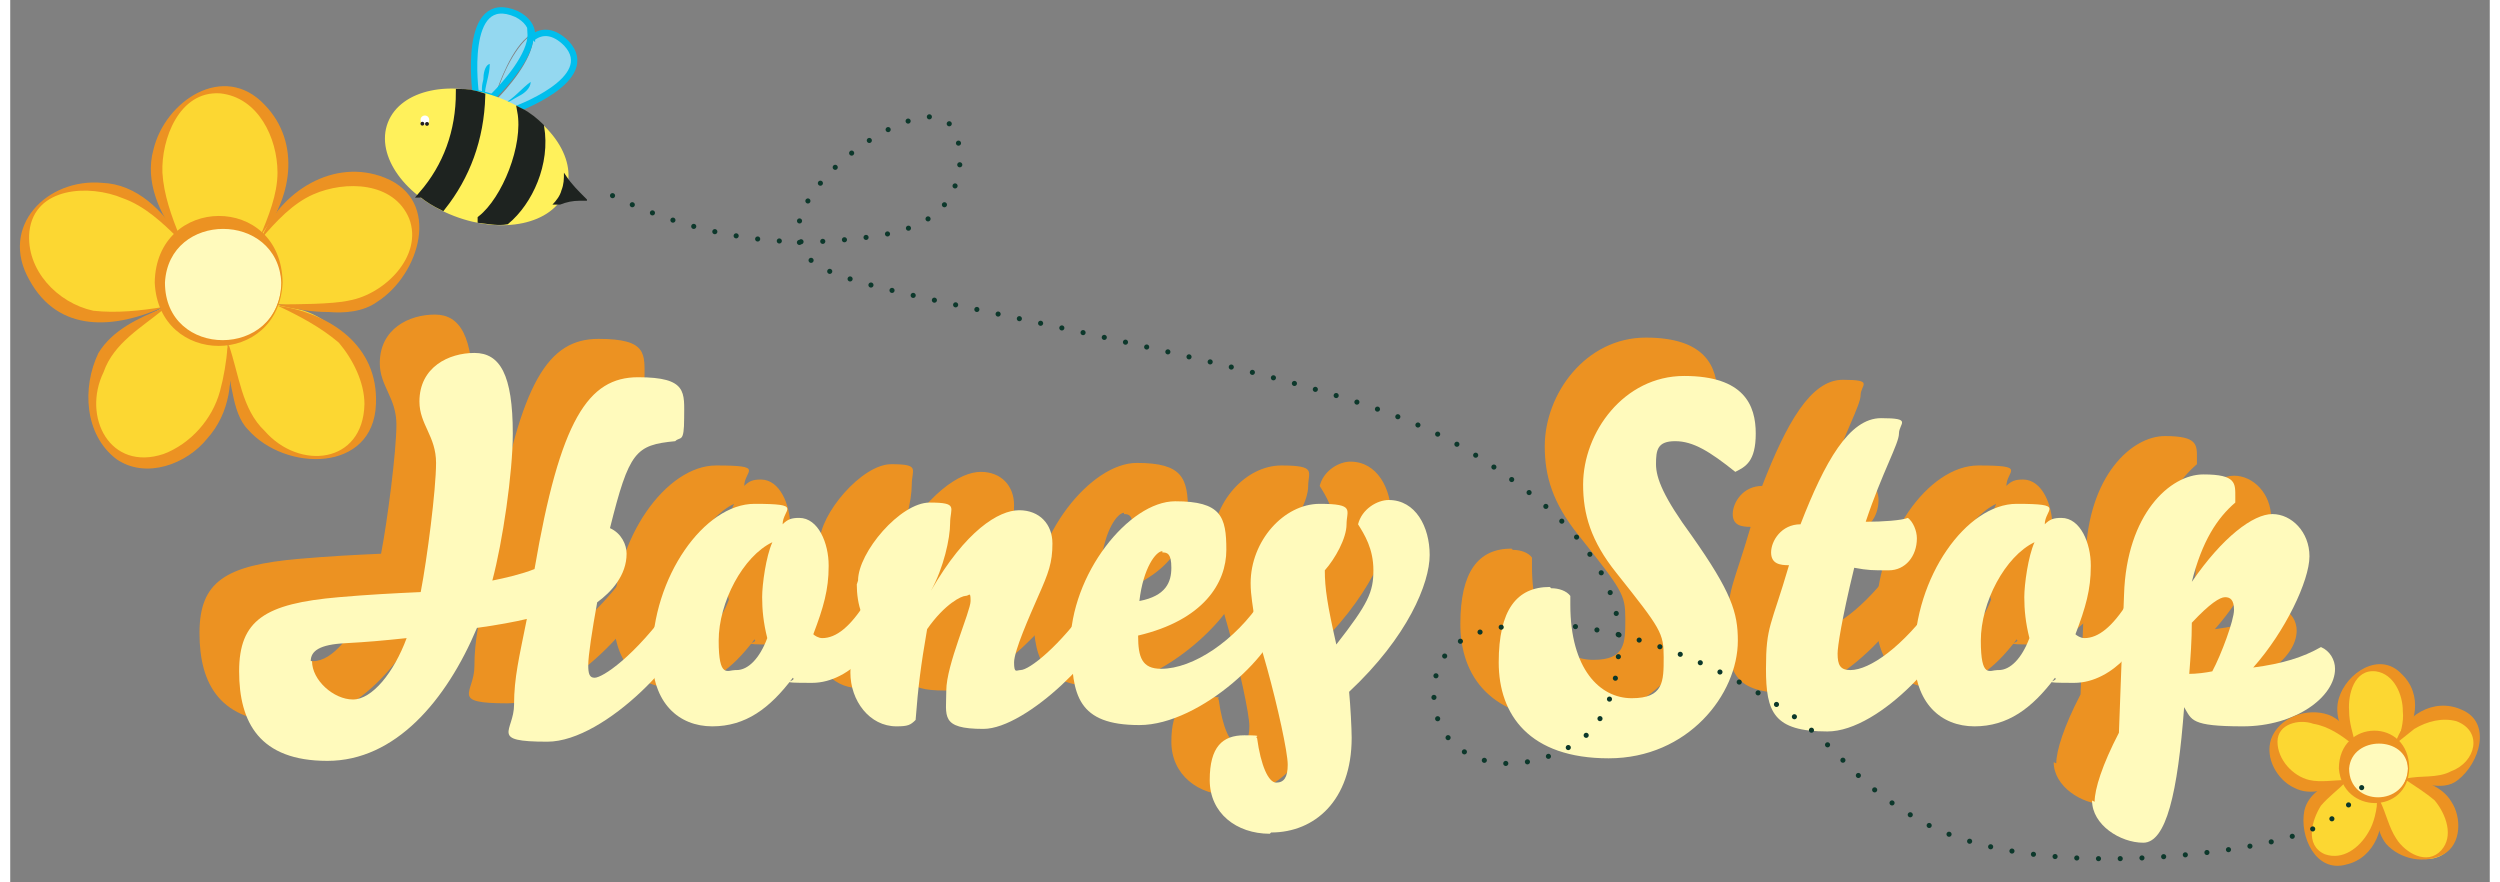 <svg xmlns="http://www.w3.org/2000/svg" width="6.8cm" height="2.4cm" viewBox="0 0 193.9 69"><rect x="0" y="0" width="193.9" height="69" fill="#808080" stroke="none"/><g fill="#ec9222"><path d="M36.2 30.9c0 3.1-.8 8.5-1.6 11.5 1-.2 2.3-.5 3.3-.9 2-11.7 4.2-15 8.1-15s3.6 1.2 3.6 3.2-.3 1.4-.7 1.8c-3.1.3-3.6.8-5.1 6.8.9.4 1.3 1.3 1.3 2 0 1.7-1.2 3-2.3 3.8-.4 2.2-.7 4.2-.7 4.9s.1 1 .5 1c.6 0 3.1-1.6 6.1-5.8.7 0 1.4.4 1.4 1.2 0 2.4-6.6 9.6-11.2 9.6s-2.6-.8-2.6-2.9.4-3.7 1-6.7c-.8.2-2.4.5-3.9.7C31 51.8 27 56.5 21.7 56.5s-6.9-3-6.9-7 2-5.3 7.8-5.8c2.3-.2 4.2-.3 6.4-.4.5-2.6 1.2-8 1.2-10.1s-1.3-3-1.3-4.8c0-2.7 2.3-3.8 4.3-3.8s3 1.7 3 6.3zM20.5 48.7c0 1.5 1.7 3 3.2 3s3.2-2.1 4.2-4.8c-1.9.2-3 .3-4.8.4-2 .1-2.7.6-2.7 1.4z"/><path d="M61 41.3c0 1.8-.4 3.2-1.2 5.3.1.1.4.3.7.3 1.1 0 2.2-.9 3.4-2.8.7 0 1.4.6 1.4 1.3 0 1.6-2.5 5-5.6 5s-1.1-.1-1.5-.4c-1.8 2.4-3.7 3.8-6.3 3.8s-4.7-1.8-4.7-5.5c0-6.2 4.1-11.9 8-11.9s2.2.4 2.2 1.6c.4-.4.7-.5 1.3-.5 1.5 0 2.3 2 2.3 3.7zm-7.2 8.1c.9 0 1.8-.9 2.4-2.5-.3-1.2-.4-2.2-.4-3.2s.3-3.2.8-4.3c-2.3 1.1-4.2 4.7-4.2 7.7s.7 2.3 1.3 2.3z"/><path d="M63.3 42.4c0-2.2 3.3-6.1 5.6-6.1s1.6.4 1.6 1.6-.5 3.5-1.5 5.3c2.7-4.7 5.3-6.3 6.9-6.3s2.6 1.1 2.6 2.6-.3 2.3-1.1 4.1c-.7 1.6-1.9 4.3-1.9 5.2s.2.6.5.6c.7 0 3.1-1.9 5.4-5.2.7 0 1.4.5 1.4 1.2 0 2.3-6.3 8.6-9.7 8.6s-2.9-1-2.9-3 1.9-6.2 1.9-7-.1-.4-.4-.4-1.6.6-3 2.6c-.5 2.9-.7 4.5-.9 7.1-.4.4-.6.5-1.5.5-2.1 0-3.6-2-3.6-4.2 0-1.4.3-2.9.9-4.6-.3-.7-.4-1.6-.4-2.3z"/><path d="M79.9 47.5c0-5.6 4.6-11.3 8.2-11.3s4 1.2 4 3.8-1.8 5.5-6.9 6.7c0 1.7.3 2.6 1.8 2.6 2.5 0 5.8-2.2 7.9-5.4.9 0 1.4.6 1.4 1.2 0 2.7-6.2 8.6-11 8.6S80 51.4 80 47.4zm7.2-7.4c-.5 0-1.5 1.3-1.8 3.9 2.1-.4 2.5-1.5 2.5-2.6s-.3-1.2-.7-1.2z"/><path d="M95.5 62.2c-2.6 0-4.7-1.6-4.7-4.2s1-3.5 2.7-3.5.7.1 1 .2c.3 2.2.9 3.5 1.5 3.5s.9-.4.9-1.4-.8-4.6-1.6-7.5c-.7-2.5-.9-3-1-3.9s-.3-1.8-.3-2.8c0-3.3 2.6-6.2 5.4-6.2s2.1.5 2.1 1.6-.9 2.7-1.7 3.6c0 1.4.2 2.7.9 5.8 2.5-3.2 2.9-4.1 2.9-5.8s-.7-2.8-1.2-3.6c.3-1.2 1.5-1.9 2.4-1.9 2.1 0 3.2 2.1 3.2 4.3s-1.7 6.4-6.3 10.7c.1 1 .2 2.9.2 3.6 0 4.9-2.9 7.4-6.3 7.4zm22-19.2c.6 0 1.2.2 1.5.6v.7c0 5 2.3 7.3 4.8 7.3s2.5-1.3 2.5-3.2-.2-2.2-3.7-6.6c-2-2.5-2.6-4.6-2.6-6.9 0-4.1 3.2-8.5 7.9-8.5s5.6 2.3 5.6 4.5-.8 2.6-1.6 3c-2-1.6-3.3-2.4-4.7-2.4s-1.5.7-1.5 1.8.6 2.6 2.8 5.6c3.1 4.4 3.6 6 3.6 8.2 0 4.2-3.9 9.2-10.1 9.2s-8.6-3.4-8.6-7.5 1.4-5.9 4-5.9zm24.7-5.2c1.2 0 2.7-.1 3.2-.3.4.3.7 1 .7 1.6 0 1.4-.9 2.5-2.2 2.5s-1.6 0-2.7-.2c-1 4.1-1.3 6.2-1.3 6.7 0 .9.2 1.3 1 1.3 1.5 0 4.1-1.8 6.6-5.3.7 0 1.5.5 1.5 1.3 0 2.2-5.7 8.8-9.9 8.8s-4.8-1.5-4.8-4.9.4-3.3 1.8-8.1c-.7 0-1.4-.1-1.4-1s.8-2.2 2.3-2.2c1.9-4.9 3.8-8.3 6.3-8.3s1.4.4 1.4 1.2-1.3 3-2.6 6.9z"/><path d="M159.7 41.3c0 1.8-.4 3.2-1.2 5.3.1.1.4.3.7.3 1.1 0 2.2-.9 3.4-2.8.7 0 1.4.6 1.4 1.3 0 1.6-2.5 5-5.6 5s-1.1-.1-1.5-.4c-1.8 2.4-3.7 3.8-6.3 3.8s-4.7-1.8-4.7-5.5c0-6.2 4.1-11.9 8-11.9s2.2.4 2.2 1.6c.4-.4.7-.5 1.3-.5 1.5 0 2.3 2 2.3 3.7zm-7.2 8.1c.9 0 1.8-.9 2.4-2.5-.3-1.2-.4-2.2-.4-3.2s.3-3.2.8-4.3c-2.3 1.1-4.2 4.7-4.2 7.7s.7 2.3 1.3 2.3z"/><path d="M160 59.7c0-1 .6-2.9 1.9-5.4l.4-10.8c.2-6.3 3.6-9.4 6.2-9.4s2.5.7 2.5 1.8v.4c-1.4 1.2-2.6 3-3.4 6.2 2.4-3.5 4.8-5.3 6.3-5.3s2.9 1.4 2.9 3.3-1.9 5.9-4.4 8.7c2.3-.3 3.9-.8 5.3-1.6.7.3 1.1 1 1.1 1.7 0 2.2-3.1 4.5-7.2 4.5s-4-.5-4.6-1.5c-.5 6.7-1.4 10.6-3.2 10.6s-4-1.4-4-3.3zm7.3-10c.7 0 1.4-.1 1.9-.2.7-1.3 1.7-4 1.7-4.8s-.3-1-.7-1-1.2.5-2.6 2c0 1.4-.1 2.7-.2 4z"/></g><g fill="#fffabc"><path d="M39.3 33.9c0 3.1-.8 8.5-1.6 11.5 1-.2 2.3-.5 3.3-.9 2-11.7 4.2-15 8.1-15s3.6 1.2 3.6 3.2-.3 1.4-.7 1.8c-3.1.3-3.6.8-5.1 6.8.9.4 1.3 1.3 1.3 2 0 1.7-1.2 3-2.3 3.8-.4 2.2-.7 4.2-.7 4.9s.1 1 .5 1c.6 0 3.1-1.6 6.1-5.8.7 0 1.4.4 1.4 1.2 0 2.4-6.6 9.6-11.2 9.6s-2.6-.8-2.6-2.9.4-3.7 1-6.7c-.8.2-2.4.5-3.9.7-2.4 5.7-6.4 10.4-11.7 10.4s-6.9-3-6.9-7 2-5.3 7.8-5.8c2.3-.2 4.2-.3 6.4-.4.5-2.6 1.2-8 1.2-10.1s-1.3-3-1.3-4.8c0-2.7 2.3-3.8 4.3-3.8s3 1.7 3 6.3zM23.6 51.7c0 1.5 1.7 3 3.2 3s3.2-2.1 4.2-4.8c-1.9.2-3 .3-4.8.4-2 .1-2.7.6-2.7 1.4z"/><path d="M64 44.3c0 1.8-.4 3.2-1.2 5.3.1.1.4.3.7.3 1.1 0 2.2-.9 3.4-2.8.7 0 1.4.6 1.4 1.3 0 1.6-2.5 5-5.6 5s-1.1-.1-1.5-.4c-1.8 2.4-3.7 3.8-6.3 3.8s-4.7-1.8-4.7-5.5c0-6.2 4.1-11.9 8-11.9s2.2.4 2.2 1.6c.4-.4.7-.5 1.3-.5 1.5 0 2.3 2 2.3 3.7zm-7.2 8.1c.9 0 1.8-.9 2.4-2.5-.3-1.2-.4-2.2-.4-3.2s.3-3.2.8-4.3c-2.3 1.1-4.2 4.7-4.2 7.7s.7 2.3 1.3 2.3z"/><path d="M66.3 45.4c0-2.2 3.3-6.1 5.6-6.1s1.6.4 1.6 1.6-.5 3.5-1.5 5.3c2.7-4.7 5.3-6.3 6.9-6.3s2.6 1.1 2.6 2.6-.3 2.3-1.1 4.1c-.7 1.6-1.9 4.3-1.9 5.2s.2.6.5.6c.7 0 3.1-1.9 5.4-5.2.7 0 1.4.5 1.4 1.2 0 2.3-6.3 8.6-9.7 8.6s-2.9-1-2.9-3 1.9-6.2 1.9-7-.1-.4-.4-.4-1.6.6-3 2.6c-.5 2.9-.7 4.5-.9 7.1-.4.4-.6.5-1.5.5-2.1 0-3.6-2-3.6-4.2 0-1.4.3-2.9.9-4.6-.3-.7-.4-1.6-.4-2.3z"/><path d="M82.9 50.5c0-5.6 4.6-11.3 8.2-11.3s4 1.2 4 3.8-1.8 5.5-6.9 6.7c0 1.7.3 2.6 1.8 2.6 2.5 0 5.8-2.2 7.9-5.4.9 0 1.4.6 1.4 1.2 0 2.7-6.2 8.6-11 8.6S83 54.4 83 50.4zm7.2-7.4c-.5 0-1.5 1.3-1.8 3.9 2.1-.4 2.5-1.5 2.5-2.6s-.3-1.2-.7-1.2z"/><path d="M98.5 65.2c-2.6 0-4.7-1.6-4.7-4.2s1-3.5 2.7-3.5.7.1 1 .2c.3 2.2.9 3.5 1.5 3.5s.9-.4.9-1.4-.8-4.6-1.6-7.5c-.7-2.5-.9-3-1-3.9s-.3-1.8-.3-2.8c0-3.3 2.6-6.2 5.4-6.2s2.1.5 2.1 1.6-.9 2.7-1.7 3.6c0 1.4.2 2.7.9 5.8 2.5-3.2 2.9-4.1 2.9-5.8s-.7-2.8-1.2-3.6c.3-1.2 1.5-1.9 2.4-1.9 2.1 0 3.2 2.1 3.2 4.3s-1.7 6.4-6.3 10.7c.1 1 .2 2.9.2 3.6 0 4.9-2.9 7.4-6.3 7.4zm22-19.2c.6 0 1.2.2 1.5.6v.7c0 5 2.3 7.3 4.8 7.3s2.5-1.3 2.5-3.2-.2-2.2-3.7-6.6c-2-2.5-2.6-4.6-2.6-6.9 0-4.1 3.2-8.5 7.9-8.5s5.6 2.3 5.6 4.5-.8 2.6-1.6 3c-2-1.6-3.3-2.4-4.7-2.4s-1.5.7-1.5 1.8.6 2.6 2.8 5.6c3.1 4.4 3.6 6 3.6 8.2 0 4.2-3.9 9.2-10.1 9.2s-8.6-3.4-8.6-7.5 1.4-5.9 4-5.9zm24.7-5.2c1.2 0 2.7-.1 3.2-.3.4.3.7 1 .7 1.6 0 1.4-.9 2.5-2.2 2.5s-1.6 0-2.7-.2c-1 4.1-1.3 6.2-1.3 6.7 0 .9.2 1.3 1 1.3 1.5 0 4.1-1.8 6.6-5.3.7 0 1.5.5 1.5 1.3 0 2.2-5.7 8.8-9.9 8.8s-4.8-1.5-4.8-4.9.4-3.3 1.8-8.1c-.7 0-1.4-.1-1.4-1s.8-2.2 2.3-2.2c1.9-4.9 3.8-8.3 6.3-8.3s1.4.4 1.4 1.2-1.3 3-2.6 6.9z"/><path d="M162.7 44.3c0 1.8-.4 3.2-1.2 5.3.1.1.4.3.7.3 1.1 0 2.2-.9 3.4-2.8.7 0 1.4.6 1.4 1.3 0 1.6-2.5 5-5.6 5s-1.1-.1-1.5-.4c-1.8 2.4-3.7 3.8-6.3 3.8s-4.7-1.8-4.7-5.5c0-6.2 4.1-11.9 8-11.9s2.2.4 2.2 1.6c.4-.4.7-.5 1.3-.5 1.5 0 2.3 2 2.3 3.7zm-7.2 8.1c.9 0 1.8-.9 2.4-2.5-.3-1.2-.4-2.2-.4-3.2s.3-3.2.8-4.3c-2.3 1.1-4.2 4.7-4.2 7.7s.7 2.3 1.3 2.3z"/><path d="M163 62.7c0-1 .6-2.9 1.9-5.4l.4-10.8c.2-6.3 3.6-9.4 6.2-9.4s2.5.7 2.5 1.8v.4c-1.4 1.2-2.6 3-3.4 6.2 2.4-3.5 4.8-5.3 6.3-5.3s2.9 1.4 2.9 3.3-1.9 5.9-4.4 8.7c2.3-.3 3.9-.8 5.3-1.6.7.3 1.1 1 1.1 1.7 0 2.2-3.1 4.5-7.2 4.5s-4-.5-4.6-1.5c-.5 6.7-1.4 10.6-3.2 10.6s-4-1.4-4-3.3zm7.3-10c.7 0 1.4-.1 1.9-.2.7-1.3 1.7-4 1.7-4.8s-.3-1-.7-1-1.2.5-2.6 2c0 1.4-.1 2.7-.2 4z"/></g><path fill="#fcd732" d="M13.3 18.7c-.7-1.1-1.8-3.6-1.8-5.2 0-3.5 2.2-6.4 4.9-6.4s4.9 2.9 4.9 6.4-1.2 4-1.9 5.1"/><path fill="#ec9222" d="M13.2 18.7c-1.5-1.9-2.7-4.5-2-7 .9-3.8 5.5-6.9 8.7-3.5 2.9 3 2.1 7.5-.4 10.4.7-1.7 1.4-3.4 1.4-5.1 0-2.7-1.5-5.9-4.5-6.2-3.2-.2-4.6 3.6-4.5 6.2.1 1.7.7 3.4 1.4 5.1z"/><path fill="#fcd732" d="M12 24c-1.2.7-3.9 2.3-4.6 3.7-1.7 3.1-1 6.7 1.4 8s5.7-.2 7.4-3.4 1-4 .8-5.3"/><path fill="#ec9222" d="M12.1 24.1c-1.8 1.5-4 2.7-4.8 5-1.7 3.5.5 7.8 4.7 6.4 2.1-.8 3.8-2.7 4.4-4.9.3-1.1.5-2.3.6-3.5.5 2.5.2 5.2-1.6 7.2-1.6 2-4.8 3.2-7.1 1.6-2.5-1.9-2.7-5.6-1.4-8.3 1.1-1.8 3.1-2.7 5-3.5z"/><path fill="#fcd732" d="M17 27c.2 1.3.8 4.9 1.8 6.1 2.3 2.7 5.8 3.4 7.9 1.7 2.1-1.8 1.9-5.4-.4-8.1s-4.1-2.5-5.4-2.9"/><path fill="#ec9222" d="M17.1 27c.8 2.3 1 5 2.8 6.7 2.7 3.1 7.7 2.6 7.8-2.1 0-1.7-.9-3.5-2-4.8-1.4-1.2-3.1-2.1-4.8-2.9 4.1.6 7.9 3.1 7.7 7.7-.2 5.4-7.1 5.3-10 2-.7-.7-1-1.8-1.2-2.8-.3-1.3-.4-2.6-.4-3.8z"/><path fill="#fcd732" d="M20.9 23.8c1.3.1 5.4.5 6.8-.2 3.2-1.6 4.7-4.9 3.5-7.3s-4.8-3.1-8-1.5c-1.4.7-3.1 2.7-3.7 3.8"/><path fill="#ec9222" d="M20.9 23.8c1.3 0 4.3 0 5.6-.3 2.8-.5 5.8-3.5 4.7-6.4-1.2-2.9-5-3-7.5-1.9-1.6.7-2.9 2.1-4.1 3.5 1.5-3.7 5.7-6.4 9.7-4.8 4.5 1.8 2.7 7.6-.6 9.7-1.1.8-2.6.9-3.8.8-1.3 0-2.5-.2-3.8-.5z"/><path fill="#fcd732" d="M13.3 18.7c-.8-1.1-2.6-3-4.1-3.5-3.3-1.3-6.8-.3-7.8 2.2s.8 6.2 4.2 7.2c1.9.6 5.3-.3 6.4-.6"/><path fill="#ec9222" d="M13.2 18.7c-1.3-1.3-2.7-2.6-4.4-3.2-2.6-1.1-6.9-.9-7.3 2.6-.3 3 2.2 5.6 5 6.2 1.8.2 3.7 0 5.5-.3-3.8 1.7-8.2 2.1-10.5-2.1-2.4-4.2 1.4-8 5.7-7.6 2.7.1 4.8 2.2 6.1 4.4z"/><circle cx="16.4" cy="22.1" r="4.8" fill="#fffabc"/><path fill="#ec9222" d="M21.3 22.1c-.3 6.6-9.7 6.6-10 0 .1-6.9 9.9-7 10 0zm-.1 0c-.3-5.6-8.8-5.6-9.1 0 0 6 9 6 9.1 0z"/><path fill="#fcd732" d="M183.3 58.3c-.4-.6-.9-1.9-.9-2.7 0-1.9 1.2-3.4 2.6-3.4s2.6 1.5 2.6 3.4-.6 2.1-1 2.7"/><path fill="#ec9222" d="M183.3 58.3c-1-.9-1.6-2.4-1.2-3.7.6-2 3.2-3.7 4.9-1.9 1.7 1.6 1.2 4.2-.4 5.6.3-.9.6-1.8.5-2.7 0-1.3-.7-2.9-2.1-3.1-1.7-.2-2.2 1.8-2.1 3.1 0 .9.3 1.8.5 2.6z"/><path fill="#fcd732" d="M182.7 61.1c-.6.3-2 1.2-2.4 1.9-.9 1.6-.5 3.5.7 4.2s3-.1 3.9-1.8.5-2.1.4-2.8"/><path fill="#ec9222" d="M182.7 61.1c-.7.7-1.4 1.2-2 1.9-.7 1.1-1.3 3.1.3 3.8 1.4.5 2.7-.5 3.4-1.7.5-.8.6-1.7.8-2.6.7 2-.3 4.6-2.5 5.1-2.4.7-3.7-2.2-3.3-4.2.3-1.4 1.8-2.2 3.1-2.5z"/><path fill="#fcd732" d="M185.3 62.6c0 .7.4 2.6.9 3.2 1.2 1.4 3.1 1.8 4.2.9s1-2.8-.2-4.2-2.2-1.3-2.8-1.5"/><path fill="#ec9222" d="M185.3 62.6c.5 1 .7 2.1 1.3 3 .7 1.1 2.4 2.1 3.5.9 1-1.1.4-2.8-.5-3.9-.7-.6-1.5-1.1-2.4-1.7 1.4 0 3 .6 3.7 1.8.8 1.2.8 3.3-.6 4.1-1.5.8-3.4.4-4.5-.8-.8-1-.8-2.4-.7-3.6z"/><path fill="#fcd732" d="M187.3 61c.7 0 2.8.3 3.5-.1 1.7-.8 2.5-2.6 1.8-3.8-.6-1.3-2.5-1.6-4.2-.8s-1.6 1.4-2 2"/><path fill="#ec9222" d="M187.3 60.9c1.2-.3 2.5 0 3.6-.6 1.9-.7 2.5-3.1.4-3.9-1.1-.3-2.3 0-3.3.6l-1.5 1.2c.6-2.2 3-3.7 5.2-2.7 2.4 1 1.4 4.2-.3 5.5-.6.5-1.4.5-2.1.4-.7 0-1.3-.2-2-.4z"/><path fill="#fcd732" d="M183.3 58.3c-.4-.6-1.4-1.5-2.1-1.9-1.7-.7-3.6-.2-4.1 1.2s.4 3.2 2.2 3.8c1 .3 2.8-.2 3.3-.3"/><path fill="#ec9222" d="M183.3 58.3c-1-.8-2-1.5-3.2-1.7-1.1-.4-2.8 0-2.8 1.4s1.2 2.7 2.5 3c.9.2 1.9 0 2.9 0-1.2.7-2.8 1.3-4.1.6-1.3-.6-2.3-2.3-1.8-3.8.6-1.7 2.8-2.5 4.5-1.9 1 .4 1.7 1.3 2.1 2.3z"/><circle cx="185" cy="60.1" r="2.5" fill="#fffabc"/><path fill="#ec9222" d="M187.6 60.1c-.1 3.6-5.2 3.6-5.5 0 0-3.9 5.5-4 5.5 0zm-.1 0c-.1-2.6-4.4-2.6-4.6 0 0 3 4.5 3 4.6 0z"/><g fill="#94d8f0"><path d="M39.6 1.2c-4.3-1.9-3.2 6.2-3.2 6.2.4 0 .9.2 1.3.3l.2-.2c.3-.9 1.3-3.8 2.8-4.8 0-.6-.4-1.2-1.2-1.6z"/><path d="M40.8 2.7c-1.5 1-2.6 3.9-2.8 4.8.7-.7 2.9-3.1 2.8-4.8z"/><path d="M37.9 7.6v.3c.5.2.8.3 1.5.7 0 0 6.7-2.4 4.1-5.2-1-1-1.9-1-2.6-.5 0 1.8-2.2 4.2-2.8 4.8z"/></g><g fill="none" stroke="#00beec" stroke-miterlimit="10" stroke-width=".5"><path d="M37.9 7.6v.3c.5.2.8.3 1.5.7 0 0 6.7-2.4 4.1-5.2-1-1-1.9-1-2.6-.5"/><path d="M40.8 2.7c0-.6-.4-1.2-1.2-1.6-4.3-1.9-3.2 6.2-3.2 6.2.4 0 .9.2 1.3.3l.2-.2c.7-.7 2.9-3.1 2.8-4.8z"/></g><path fill="#00beec" d="M37 7.5c-.2-.4-.1-.9 0-1.3 0-.4.1-1.1.5-1.2 0 .9-.4 1.7-.4 2.6zm1.6.6c.8-.4 1.4-1.2 2.1-1.7 0 .5-.5.9-.9 1.1-.4.2-.9.6-1.3.6z"/><ellipse cx="36.4" cy="12.3" fill="#fff15b" stroke="#fff15b" stroke-miterlimit="10" stroke-width=".5" rx="4.7" ry="7.2" transform="rotate(-68.9 36.417 12.226)"/><path fill="#1e2320" stroke="#1e2320" stroke-miterlimit="10" stroke-width=".5" d="M32.2 15.2c.5.4 1 .7 1.6 1 1.9-2.4 3-5.3 3.1-8.7-.6-.2-1.2-.3-1.8-.3 0 3.1-1 5.8-2.9 8zm4.6 2c.8.1 1.4.2 2 .1 1.8-1.5 3.2-4.5 2.7-7.4-.4-.4-1-.9-1.6-1.2.5 2.7-1.2 6.9-3.1 8.4z"/><rect width=".7" height=".7" x="32.1" y="9.1" fill="#fff" stroke="#231f20" stroke-dasharray="0 1.8" stroke-linecap="round" stroke-linejoin="round" stroke-width=".3" rx=".4" ry=".4" transform="rotate(-145.9 32.428 9.42)"/><path fill="#1e2320" d="M45.1 15.6l-.2-.2c-.5-.5-1-1-1.4-1.6l-.2-.3c0 .5 0 .9-.2 1.4-.1.4-.4.8-.7 1.1h.6c.5-.2 1-.3 1.5-.3h.6z"/><path fill="none" stroke="#0c382b" stroke-dasharray="0 1.7" stroke-linecap="round" stroke-linejoin="round" stroke-width=".4" d="M122.4 49c4.9.6 10.7 2.7 16.2 6.4 4.9 3.3 5 5.5 10.8 8.8 4.2 2.4 11.8 3.7 22.1 2.5s11.4-3.3 13.2-6.5"/><path fill="none" stroke="#0c382b" stroke-dasharray="0 1.7" stroke-linecap="round" stroke-linejoin="round" stroke-width=".4" d="M47.1 15.3c4.3 2.1 10.5 4.1 17.6 3.5 3.2-.3 6.8-.6 8.6-3.1 1.5-2.2 1.2-5.7-.4-6.4-3-1.3-12.3 5.3-11.2 9.6.7 3.1 6.4 3.5 25.7 7.9 17.7 4 23 6 28.3 9.5 3.5 2.4 9.6 6.6 10.1 13.1 0 .4.4 6.5-3.5 8.8-5.7 3.4-12.1.8-10.8-5.4.5-2.1 2.3-3.4 5.4-3.8"/></svg>